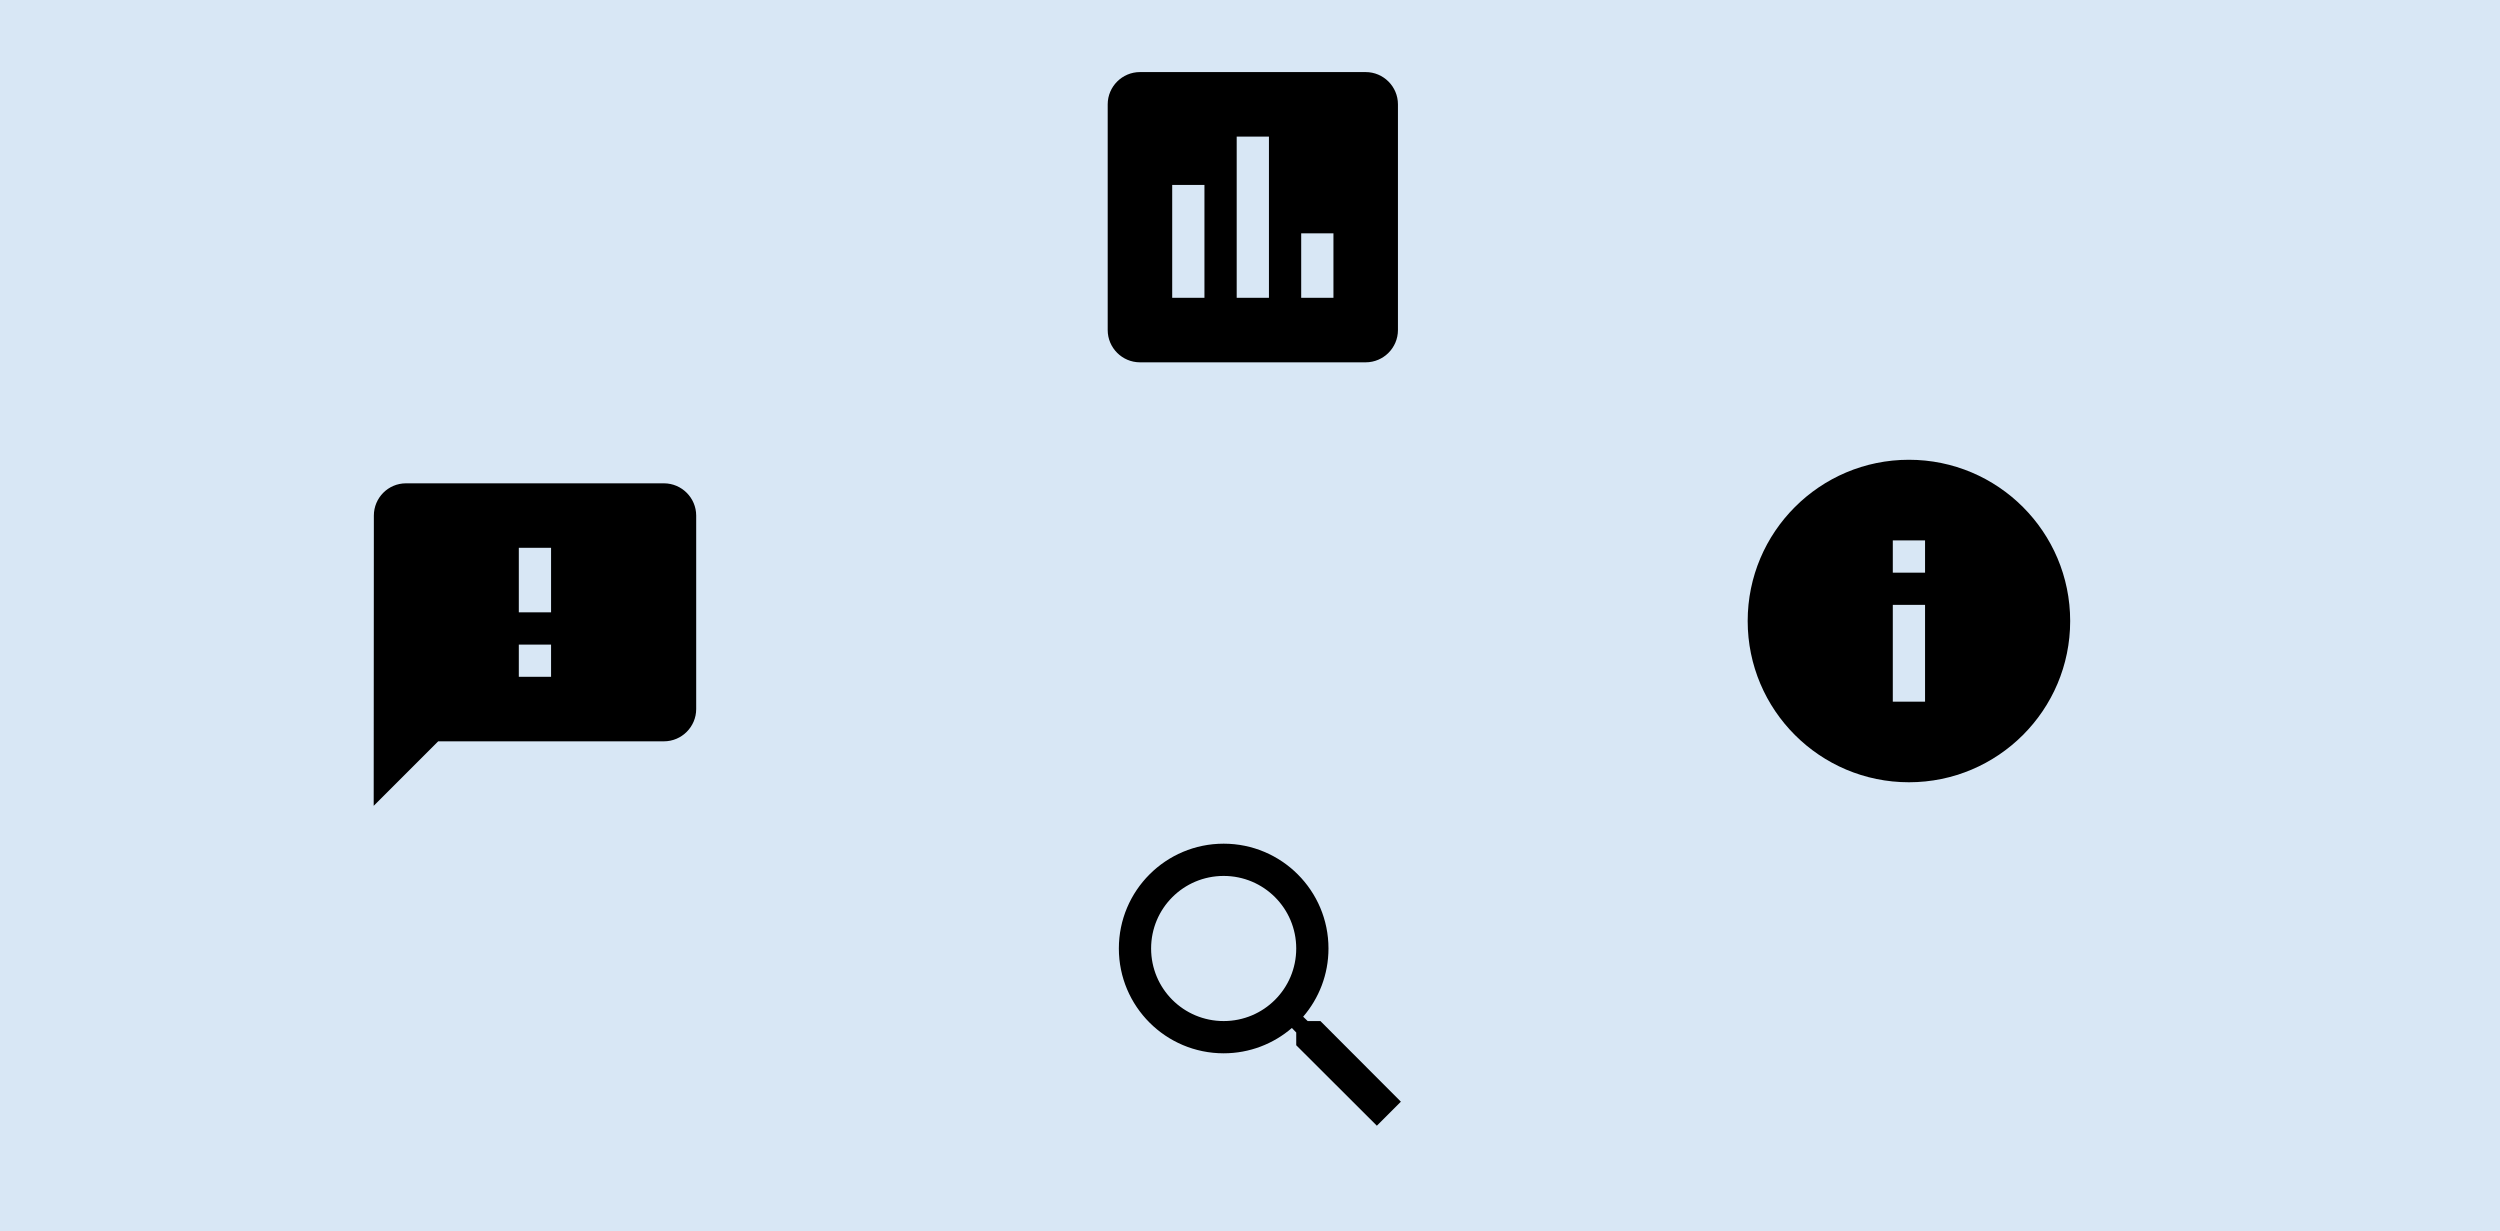 <?xml version="1.0" encoding="utf-8"?>
<svg viewBox="5.487 15.302 155.04 76.352" width="155.04" height="76.352" xmlns="http://www.w3.org/2000/svg">
  <rect x="5.487" y="15.302" width="155.04" height="76.352" style="fill: rgb(216, 231, 245);"/>
  <path d="M 111.871 41.815 L 135.871 41.815 L 135.871 65.815 L 111.871 65.815 Z" fill="none"/>
  <path d="M 123.871 43.815 C 118.351 43.815 113.871 48.295 113.871 53.815 C 113.871 59.335 118.351 63.815 123.871 63.815 C 129.391 63.815 133.871 59.335 133.871 53.815 C 133.871 48.295 129.391 43.815 123.871 43.815 Z M 124.871 58.815 L 122.871 58.815 L 122.871 52.815 L 124.871 52.815 L 124.871 58.815 Z M 124.871 50.815 L 122.871 50.815 L 122.871 48.815 L 124.871 48.815 L 124.871 50.815 Z"/>
  <path d="M 26.662 43.276 L 50.662 43.276 L 50.662 67.276 L 26.662 67.276 Z" fill="none"/>
  <path d="M 46.662 45.276 L 30.662 45.276 C 29.562 45.276 28.672 46.176 28.672 47.276 L 28.662 65.276 L 32.662 61.276 L 46.662 61.276 C 47.762 61.276 48.662 60.376 48.662 59.276 L 48.662 47.276 C 48.662 46.176 47.762 45.276 46.662 45.276 Z M 39.662 57.276 L 37.662 57.276 L 37.662 55.276 L 39.662 55.276 L 39.662 57.276 Z M 39.662 53.276 L 37.662 53.276 L 37.662 49.276 L 39.662 49.276 L 39.662 53.276 Z"/>
  <path d="M 90.182 19.772 L 76.182 19.772 C 75.082 19.772 74.182 20.672 74.182 21.772 L 74.182 35.772 C 74.182 36.872 75.082 37.772 76.182 37.772 L 90.182 37.772 C 91.282 37.772 92.182 36.872 92.182 35.772 L 92.182 21.772 C 92.182 20.672 91.282 19.772 90.182 19.772 Z M 80.182 33.772 L 78.182 33.772 L 78.182 26.772 L 80.182 26.772 L 80.182 33.772 Z M 84.182 33.772 L 82.182 33.772 L 82.182 23.772 L 84.182 23.772 L 84.182 33.772 Z M 88.182 33.772 L 86.182 33.772 L 86.182 29.772 L 88.182 29.772 L 88.182 33.772 Z"/>
  <path d="M 71.182 16.772 L 95.182 16.772 L 95.182 40.772 L 71.182 40.772 Z" fill="none"/>
  <path d="M 87.374 78.624 L 86.584 78.624 L 86.304 78.354 C 87.284 77.214 87.874 75.734 87.874 74.124 C 87.874 70.534 84.964 67.624 81.374 67.624 C 77.784 67.624 74.874 70.534 74.874 74.124 C 74.874 77.714 77.784 80.624 81.374 80.624 C 82.984 80.624 84.464 80.034 85.604 79.054 L 85.874 79.334 L 85.874 80.124 L 90.874 85.114 L 92.364 83.624 L 87.374 78.624 Z M 81.374 78.624 C 78.884 78.624 76.874 76.614 76.874 74.124 C 76.874 71.634 78.884 69.624 81.374 69.624 C 83.864 69.624 85.874 71.634 85.874 74.124 C 85.874 76.614 83.864 78.624 81.374 78.624 Z"/>
  <path d="M 71.874 64.624 L 95.874 64.624 L 95.874 88.624 L 71.874 88.624 Z" fill="none"/>
</svg>